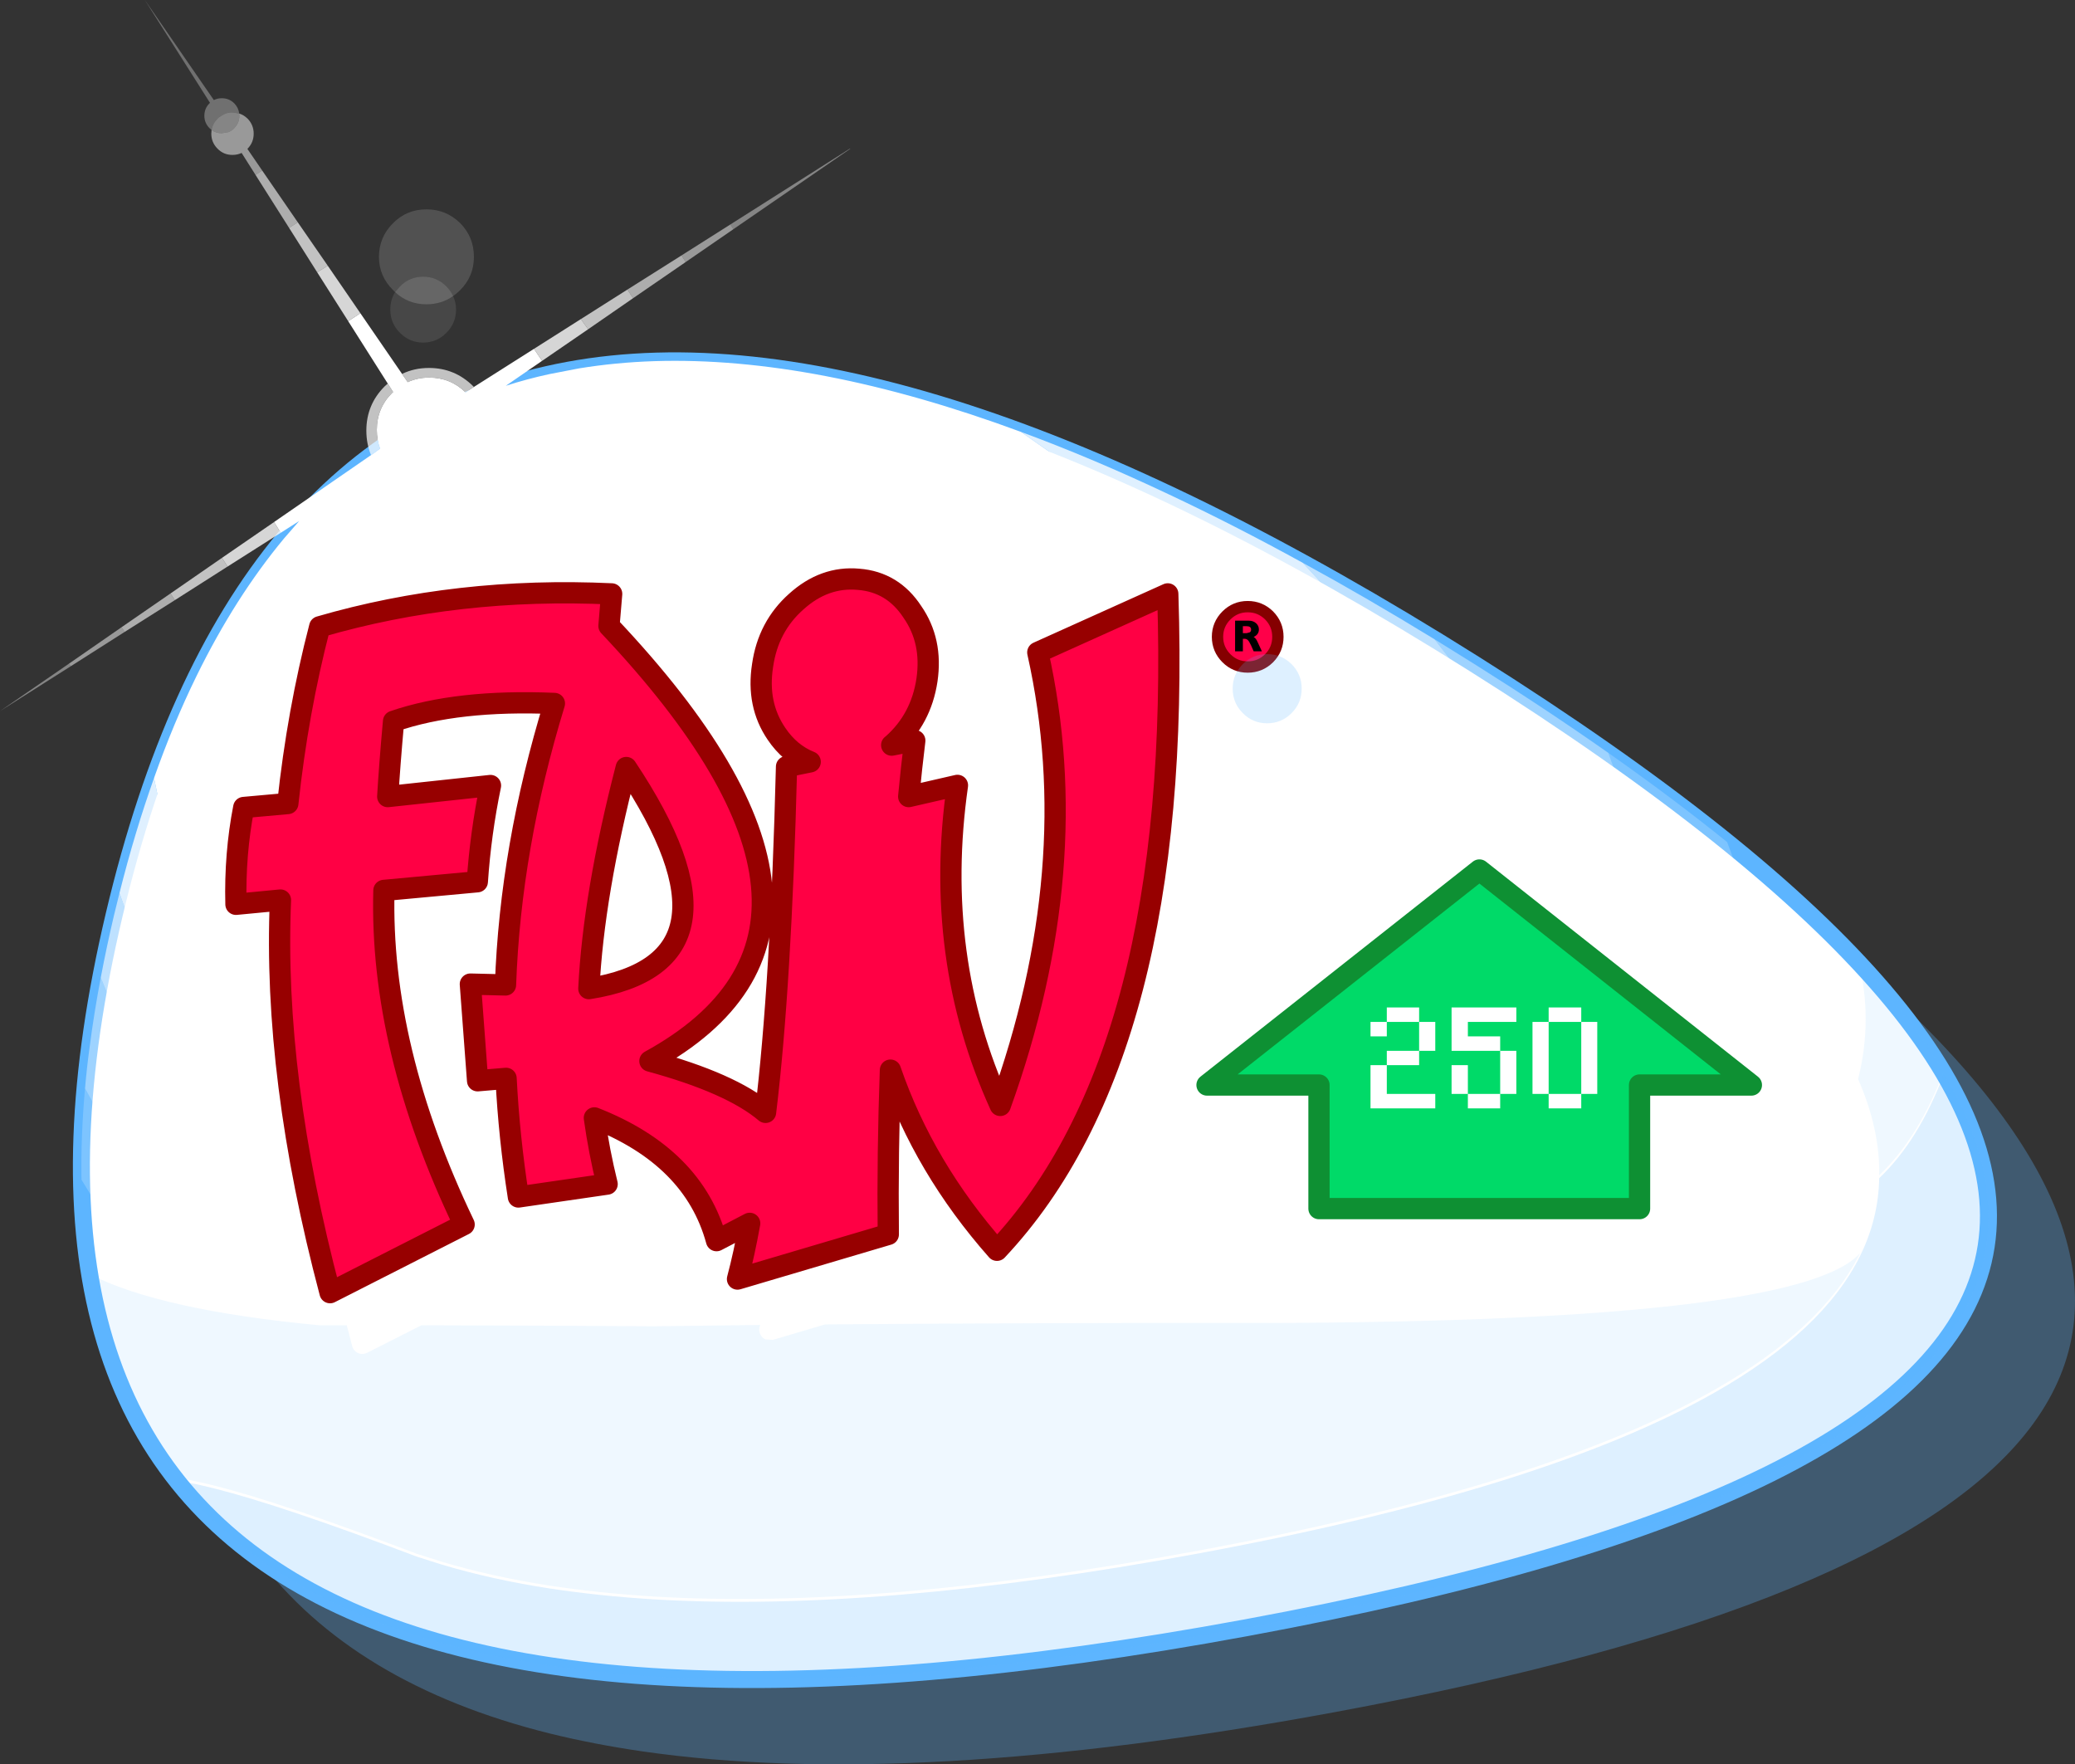 <?xml version="1.0" encoding="UTF-8"?>
<svg xmlns="http://www.w3.org/2000/svg" viewBox="0 0 732.08 622.39">
  <rect x="0" y="0" width="732.08" height="622.39" fill="#333333" stroke="none"/>
  <defs>
    <style>
      .cls-1 {
        fill: rgba(255, 255, 255, .8);
      }

      .cls-1, .cls-2, .cls-3, .cls-4, .cls-5, .cls-6, .cls-7, .cls-8, .cls-9, .cls-10, .cls-11, .cls-12, .cls-13, .cls-14, .cls-15, .cls-16, .cls-17, .cls-18, .cls-19 {
        fill-rule: evenodd;
      }

      .cls-2 {
        fill: #00da68;
      }

      .cls-3 {
        fill: rgba(255, 255, 255, .4);
      }

      .cls-4, .cls-15 {
        fill: #fff;
      }

      .cls-5 {
        fill: #f04;
      }

      .cls-6 {
        fill: rgba(93, 181, 255, .3);
      }

      .cls-7 {
        fill: rgba(255, 255, 255, .25);
      }

      .cls-20 {
        stroke: #970000;
      }

      .cls-20, .cls-21 {
        stroke-width: 7.5px;
      }

      .cls-20, .cls-21, .cls-22 {
        fill: none;
        stroke-linecap: round;
        stroke-linejoin: round;
      }

      .cls-8 {
        fill: rgba(93, 181, 255, .2);
      }

      .cls-9 {
        fill: rgba(255, 255, 255, .2);
      }

      .cls-10 {
        fill: rgba(93, 181, 255, .1);
      }

      .cls-11 {
        fill: rgba(255, 255, 255, .7);
      }

      .cls-12 {
        fill: rgba(255, 255, 255, .3);
      }

      .cls-14 {
        fill: rgba(255, 255, 255, .1);
      }

      .cls-15 {
        stroke: #5db5ff;
        stroke-miterlimit: 10;
        stroke-width: 6px;
      }

      .cls-16 {
        fill: rgba(255, 255, 255, .15);
      }

      .cls-21 {
        stroke: #0e9033;
      }

      .cls-22 {
        stroke: #850000;
        stroke-width: 4px;
      }

      .cls-17 {
        fill: rgba(255, 255, 255, .6);
      }

      .cls-18 {
        fill: #ff0049;
      }

      .cls-19 {
        fill: rgba(255, 255, 255, .5);
      }
    </style>
  </defs>
  <g id="Capa_3" data-name="Capa 3">
    <path class="cls-15" d="M520.12,234.2c266.27,167.67,239.45,281-80.45,340-319.9,59-453.03-24.82-399.4-251.45,53.63-226.67,213.58-256.18,479.85-88.55"/>
  </g>
  <g id="Capa_2" data-name="Capa 2">
    <g>
      <path class="cls-5" d="M413.65,208.67c3.53,107.87-16.55,185.05-60.25,231.55-17.17-19.43-29.7-40.62-37.6-63.55-.7,19.23-.95,38.55-.75,57.95l-53.2,15.75c1.57-5.9,3-12.45,4.3-19.65l-11.7,6.1c-5.37-19.7-19.73-34.13-43.1-43.3,1.1,7.9,2.6,15.68,4.5,23.35l-31.3,4.55c-2.2-14.1-3.65-28.05-4.35-41.85l-10.05.85-2.55-34.1,12.4.3c1.13-32.33,6.88-65.43,17.25-99.3-22.8-.97-41.72,1.13-56.75,6.3-.97,10.77-1.65,19.62-2.05,26.55l36.25-3.9c-2.33,11.23-3.88,22.55-4.65,33.95l-32.95,3.05c-1,37.13,8.43,76.42,28.3,117.85l-47.3,24.05c-13.43-50.7-19.27-96.87-17.5-138.5l-15.7,1.5c-.3-11.83.62-23.22,2.75-34.15l15.55-1.4c2.3-21.57,6.05-42.35,11.25-62.35,32.43-9.43,66.77-13.3,103-11.6l-.95,11.3c66.97,70.9,71.78,122.07,14.45,153.5,19.1,5.2,32.7,11.23,40.8,18.1,3.63-29.83,6.1-70.48,7.4-121.95l8.35-1.7c-4.77-1.9-8.73-5.2-11.9-9.9-4.7-6.9-6.33-14.93-4.9-24.1,1.3-9.13,5.25-16.63,11.85-22.5,6.63-6,13.97-8.63,22-7.9,8.07.63,14.4,4.47,19,11.5,4.77,6.87,6.48,14.87,5.15,24-1.37,9.17-5.37,16.72-12,22.65l-.45.35,8.15-1.6c-.8,6.53-1.52,13.12-2.15,19.75l17.2-3.95c-5.77,40.43-.73,78.07,15.1,112.9,20.17-55.9,24.58-109.17,13.25-159.8l45.85-20.65M222.6,269.92c-7.7,29.73-12.1,55.73-13.2,78,39.3-6.23,43.7-32.23,13.2-78"/>
      <path class="cls-2" d="M467,381.92h-39.5l96.1-75.85,95.95,75.85h-39.45v43.6h-113.1v-43.6"/>
    </g>
  </g>
  <g id="Capa_1" data-name="Capa 1">
    <g>
      <path class="cls-18" d="M447.75,217.1c2.07,2.1,3.1,4.62,3.1,7.55s-1.03,5.45-3.1,7.55c-2.1,2.07-4.62,3.1-7.55,3.1s-5.43-1.03-7.5-3.1c-2.1-2.1-3.15-4.62-3.15-7.55s1.05-5.45,3.15-7.55c2.07-2.07,4.57-3.1,7.5-3.1,2.93,0,5.45,1.03,7.55,3.1"/>
      <path class="cls-22" d="M447.75,217.1c2.07,2.1,3.1,4.62,3.1,7.55s-1.03,5.45-3.1,7.55c-2.1,2.07-4.62,3.1-7.55,3.1s-5.43-1.03-7.5-3.1c-2.1-2.1-3.15-4.62-3.15-7.55s1.05-5.45,3.15-7.55c2.07-2.07,4.57-3.1,7.5-3.1,2.93,0,5.45,1.03,7.55,3.1Z"/>
      <path class="cls-13" d="M443.15,219.85c.67.6,1,1.33,1,2.2,0,1.2-.62,2.08-1.85,2.65.53.23,1.03.9,1.5,2l1.4,3.05h-2.9l-.9-2.05c-.47-1-.85-1.63-1.15-1.9-.33-.3-.68-.45-1.05-.45h-.7v4.4h-2.75v-10.8h4.85c1.03,0,1.88.3,2.55.9M438.5,223.35h1.35l1.1-.3c.3-.2.45-.52.45-.95,0-.8-.52-1.2-1.55-1.2h-1.35v2.45"/>
      <path class="cls-4" d="M127.15,110.5l14.7,21.4,2,2.9c2.3-1.07,4.82-1.6,7.55-1.6,5,0,9.28,1.73,12.85,5.2l2.95-1.9,21.2-13.45,2.85,4.25-12.8,8.8c5.03-1.63,10.2-3.02,15.5-4.15l10.35-2c8.57-1.4,17.42-2.25,26.55-2.55,37.97-1.2,81.08,7.12,129.35,24.95l45.35,31.75c-2.93-1.47-5.87-2.88-8.8-4.25-15.33-7.23-30.18-13.57-44.55-19-45.3-17.13-85.75-25.27-121.35-24.4-9.17.23-18.02,1.05-26.55,2.45-3.8.63-7.25,1.37-10.35,2.2-5.8,1.53-10.35,3.43-13.65,5.7-5.07,3.47-7.78,5.68-8.15,6.65-.37.93-1.05,2.2-2.05,3.8l-2.9,4.2c-.97,1.23-3.3,2.88-7,4.95-3.73,2.07-6.68,3.25-8.85,3.55l-6.5.85c-2.13.23-9.65,4.02-22.55,11.35-12.93,7.3-26.83,26.07-41.7,56.3l-.9,1.85c-8.03,16.67-14.98,35.33-20.85,56l-4.5-21.85c4.53-12.83,9.53-24.83,15-36,9.07-18.5,19.37-34.68,30.9-48.55l5.3-6.1-6.5,4.15-2.35-3.8,34.2-23.6,1.65-1.15,1.55-1.15c-.77-2.03-1.15-4.23-1.15-6.6,0-5.1,1.8-9.45,5.4-13.05l.35-.3-1.9-3-13.95-22,4.3-2.8"/>
      <path class="cls-1" d="M115.65,93.75l11.5,16.75-4.3,2.8-10.95-17.25,3.75-2.3M188.4,123.05l16.55-10.5,2.55,3.6-16.25,11.15-2.85-4.25M360.2,152.35c16.83,6.2,34.3,13.58,52.4,22.15,15.23,7.17,30.92,15.18,47.05,24.05l29.95,32.4c-29.43-18.27-57.45-33.88-84.05-46.85l-45.35-31.75M58.85,296.3c-1.87,6.5-3.62,13.22-5.25,20.15-1.53,6.53-2.9,12.93-4.1,19.2l-7.35-20.6c3.6-14.37,7.67-27.9,12.2-40.6l4.5,21.85M99.05,187.95l-18.75,11.9-2-3.05,18.4-12.65,2.35,3.8"/>
      <path class="cls-17" d="M92.5,60.15l12.55,18.25-3.05,2-11.85-18.7,2.35-1.55M221.35,102.15l19.1-12.05,1.45,2.35-18.55,12.75-2-3.05M459.65,198.55c15.07,8.23,30.55,17.22,46.45,26.95l25.4,32.8c-11.2-7.7-23.1-15.52-35.7-23.45l-6.2-3.9-29.95-32.4M49.5,335.65c-1.6,8.2-2.9,16.17-3.9,23.9l-.9,7.7-9.15-22.4c1.37-7.23,2.93-14.6,4.7-22.1l1.9-7.7,7.35,20.6M61.7,211.7l-17.7,11.2-1.1-1.65,17.25-11.9,1.55,2.35"/>
      <path class="cls-3" d="M74.65,45.85c.23-1.5.93-2.83,2.1-4l.55-.5,1.6-1c.93-.47,1.97-.7,3.1-.7l2.4.4.05.8c0,1.67-.6,3.12-1.8,4.35l-.25.25c-.53.5-1.13.88-1.8,1.15l-2.35.4c-1.37,0-2.57-.38-3.6-1.15M257.65,79.2l42.25-26.8.05.1-41.2,28.35-1.1-1.65M506.1,225.5l14,8.7c16.97,10.67,32.75,21.13,47.35,31.4l9.35,26.2c-13.5-10.87-28.6-22.03-45.3-33.5l-25.4-32.8M44.7,367.25c-1.53,14.13-2.07,27.52-1.6,40.15l-13.1-23.45c.4-4.73.93-9.55,1.6-14.45,1.03-8,2.35-16.22,3.95-24.65l9.15,22.4M25,235L0,250.85l24.35-16.75.65.9"/>
      <path class="cls-9" d="M567.45,265.6c15.27,10.73,29.23,21.22,41.9,31.45l14.05,37.75c-6.57-7.23-13.97-14.62-22.2-22.15-7.47-6.83-15.6-13.78-24.4-20.85l-9.35-26.2M43.1,407.4c.57,15.03,2.53,28.98,5.9,41.85l-20.25-33.1c-.17-10.3.25-21.03,1.25-32.2l13.1,23.45"/>
      <path class="cls-8" d="M656.25,443.05c4.33-8.77,6.58-17.92,6.75-27.45,9.33-8.87,16.95-21.15,22.85-36.85,53.17,90.23-28.9,155.38-246.2,195.45-81.83,15.1-151.43,20.85-208.8,17.25-12.93-.8-25.23-2.08-36.9-3.85-42.63-6.4-77-19.12-103.1-38.15-10.9-7.93-20.37-16.95-28.4-27.05,3.57.43,8.13,1.37,13.7,2.8,15.7,3.97,39.32,11.93,70.85,23.9l8.8,2.8c11.8,3.53,24.52,6.35,38.15,8.45,11.63,1.77,23.93,3.05,36.9,3.85,52.6,3.1,116.22-2.23,190.85-16,82-15.13,143.1-34.13,183.3-57,25.47-14.5,42.55-30.55,51.25-48.15"/>
      <path class="cls-10" d="M291.1,467.2c55.13-.4,102.35-.57,141.65-.5,134.2.27,208.7-7.95,223.5-24.65-8.7,17.6-25.78,33.65-51.25,48.15-40.2,22.87-101.3,41.87-183.3,57-74.63,13.77-138.25,19.1-190.85,16-12.97-.8-25.27-2.08-36.9-3.85-13.63-2.1-26.35-4.92-38.15-8.45l-8.8-2.8c-31.53-11.97-55.15-19.93-70.85-23.9-5.57-1.43-10.13-2.37-13.7-2.8l-3.85-5.1c-9.23-12.8-16.32-27.22-21.25-43.25l-1.4-4.9v-.05h.05l-4.05-18.45c16.73,8.4,43.63,14.35,80.7,17.85h9.7l1.9,7.3c.17.73.55,1.37,1.15,1.9.57.5,1.23.8,2,.9.73.07,1.45-.07,2.15-.4l19.15-9.7,45.25.15,36.1.2h.8l37.35-.45-.2.7c-.27.9-.18,1.77.25,2.6.37.8.98,1.4,1.85,1.8l2.6.15,18.4-5.45M663,414.6c.2-10.83-2.28-22.15-7.45-33.95,3.57-14.1,3.57-28.2,0-42.3l4.1,4.45c10.83,12.03,19.57,23.68,26.2,34.95-5.9,15.7-13.52,27.98-22.85,36.85"/>
      <path class="cls-19" d="M74.65,45.85c1.03.77,2.23,1.15,3.6,1.15l2.35-.4c.67-.27,1.27-.65,1.8-1.15l.25-.25c1.2-1.23,1.8-2.68,1.8-4.35l-.05-.8c1.07.33,2.05.93,2.95,1.8,1.43,1.47,2.15,3.23,2.15,5.3s-.72,3.83-2.15,5.3l-.05.1,5.2,7.6-2.35,1.55-4.9-7.75c-1,.47-2.08.7-3.25.7-2.07,0-3.82-.73-5.25-2.2-1.47-1.47-2.2-3.23-2.2-5.3l.1-1.3M240.45,90.1l17.2-10.9,1.1,1.65-16.85,11.6-1.45-2.35M44,222.9l-19,12.1-.65-.9,18.55-12.85,1.1,1.65"/>
      <path class="cls-11" d="M105.05,78.4l10.6,15.35-3.75,2.3-9.9-15.65,3.05-2M141.85,131.9c2.87-1.4,6.03-2.1,9.5-2.1,6.1,0,11.32,2.17,15.65,6.5l.2.2-2.95,1.9c-3.57-3.47-7.85-5.2-12.85-5.2-2.73,0-5.25.53-7.55,1.6l-2-2.9M204.95,112.55l16.4-10.4,2,3.05-15.85,10.95-2.55-3.6M352.2,160.85c-53.97-18.03-94.42-25.4-121.35-22.1l-3.45.5c-14.33,2.37-25.48,4.72-33.45,7.05-6.97,2.07-11.5,4.12-13.6,6.15-4.47,4.4-7.85,8.1-10.15,11.1l-4.15,4.95c-3.33,3.1-7.28,4.8-11.85,5.1-4.57.27-9.85,1.78-15.85,4.55-21.37,11.7-40.55,31.8-57.55,60.3l-1.1,1.85.9-1.85c14.87-30.23,28.77-49,41.7-56.3,12.9-7.33,20.42-11.12,22.55-11.35l6.5-.85c2.17-.3,5.12-1.48,8.85-3.55,3.7-2.07,6.03-3.72,7-4.95l2.9-4.2c1-1.6,1.68-2.87,2.05-3.8.37-.97,3.08-3.18,8.15-6.65,3.3-2.27,7.85-4.17,13.65-5.7,3.1-.83,6.55-1.57,10.35-2.2,8.53-1.4,17.38-2.22,26.55-2.45,35.6-.87,76.05,7.27,121.35,24.4M80.3,199.85l-18.6,11.85-1.55-2.35,18.15-12.55,2,3.05M130.9,160.55c-1.1-2.67-1.65-5.55-1.65-8.65,0-6.1,2.15-11.3,6.45-15.6l1.1-1,1.9,3-.35.3c-3.6,3.6-5.4,7.95-5.4,13.05,0,2.37.38,4.57,1.15,6.6l-1.55,1.15-1.65,1.15"/>
      <path class="cls-6" d="M659.65,343.8c140.1,124.4,76.97,211.17-189.4,260.3-99.2,18.3-180.43,22.87-243.7,13.7-11.47-1.67-22.33-3.77-32.6-6.3-46.33-11.53-80.7-32.22-103.1-62.05,26.1,19.03,60.47,31.75,103.1,38.15,11.67,1.77,23.97,3.05,36.9,3.85,57.37,3.6,126.97-2.15,208.8-17.25,217.3-40.07,299.37-105.22,246.2-195.45-6.63-11.27-15.37-22.92-26.2-34.95"/>
      <path class="cls-12" d="M84.4,40.05l-2.4-.4c-1.13,0-2.17.23-3.1.7l-1.6,1-.55.5c-1.17,1.17-1.87,2.5-2.1,4l-.75-.65c-1.2-1.23-1.8-2.68-1.8-4.35,0-1.73.6-3.2,1.8-4.4l.2-.15L51.1,0l24.35,35.3c.83-.43,1.77-.65,2.8-.65,1.73,0,3.2.6,4.4,1.8,1,1.03,1.58,2.23,1.75,3.6"/>
      <path class="cls-14" d="M159.85,104.45c.7,1.43,1.05,3.02,1.05,4.75,0,3.2-1.13,5.93-3.4,8.2-2.3,2.3-5.03,3.45-8.2,3.45-3.2,0-5.93-1.15-8.2-3.45-2.27-2.27-3.4-5-3.4-8.2,0-2.27.57-4.32,1.7-6.15,3.07,2.87,6.75,4.3,11.05,4.3,3.53,0,6.67-.97,9.4-2.9"/>
      <path class="cls-7" d="M139.4,103.05l1.7-2c2.27-2.3,5-3.45,8.2-3.45,3.17,0,5.9,1.15,8.2,3.45,1,1,1.78,2.13,2.35,3.4-2.73,1.93-5.87,2.9-9.4,2.9-4.3,0-7.98-1.43-11.05-4.3"/>
      <path class="cls-16" d="M139.4,103.05l-.7-.7c-3.33-3.27-5-7.18-5-11.75s1.67-8.63,5-11.9c3.2-3.23,7.12-4.85,11.75-4.85s8.6,1.62,11.9,4.85c3.23,3.27,4.85,7.23,4.85,11.9s-1.62,8.48-4.85,11.75c-.77.77-1.6,1.47-2.5,2.1-.57-1.27-1.35-2.4-2.35-3.4-2.3-2.3-5.03-3.45-8.2-3.45-3.2,0-5.93,1.15-8.2,3.45l-1.7,2"/>
      <path class="cls-8" d="M459.25,242.9c0,3.37-1.18,6.25-3.55,8.65-2.4,2.4-5.28,3.6-8.65,3.6s-6.23-1.2-8.6-3.6-3.55-5.28-3.55-8.65c0-3.33,1.18-6.2,3.55-8.6,2.37-2.37,5.23-3.55,8.6-3.55,3.37,0,6.25,1.18,8.65,3.55,2.37,2.4,3.55,5.27,3.55,8.6"/>
    </g>
    <path class="cls-21" d="M465.35,382.75h-39.5l96.1-75.85,95.95,75.85h-39.45v43.6h-113.1v-43.6"/>
    <path class="cls-20" d="M412,209.5c3.53,107.87-16.55,185.05-60.25,231.55-17.17-19.43-29.7-40.62-37.6-63.55-.7,19.23-.95,38.55-.75,57.95l-53.2,15.75c1.57-5.9,3-12.45,4.3-19.65l-11.7,6.1c-5.37-19.7-19.73-34.13-43.1-43.3,1.1,7.9,2.6,15.68,4.5,23.35l-31.3,4.55c-2.2-14.1-3.65-28.05-4.35-41.85l-10.05.85-2.55-34.1,12.4.3c1.13-32.33,6.88-65.43,17.25-99.3-22.8-.97-41.72,1.13-56.75,6.3-.97,10.77-1.65,19.62-2.05,26.55l36.25-3.9c-2.33,11.23-3.88,22.55-4.65,33.95l-32.95,3.05c-1,37.13,8.43,76.42,28.3,117.85l-47.3,24.05c-13.43-50.7-19.27-96.87-17.5-138.5l-15.7,1.5c-.3-11.83.62-23.22,2.75-34.15l15.55-1.4c2.3-21.57,6.05-42.35,11.25-62.35,32.43-9.43,66.77-13.3,103-11.6l-.95,11.3c66.97,70.9,71.78,122.07,14.45,153.5,19.1,5.2,32.7,11.23,40.8,18.1,3.63-29.83,6.1-70.48,7.4-121.95l8.35-1.7c-4.77-1.9-8.73-5.2-11.9-9.9-4.7-6.9-6.33-14.93-4.9-24.1,1.3-9.13,5.25-16.63,11.85-22.5,6.63-6,13.97-8.63,22-7.9,8.07.63,14.4,4.47,19,11.5,4.77,6.87,6.48,14.87,5.15,24-1.37,9.17-5.37,16.72-12,22.65l-.45.35,8.15-1.6c-.8,6.53-1.52,13.12-2.15,19.75l17.2-3.95c-5.77,40.43-.73,78.07,15.1,112.9,20.17-55.9,24.58-109.17,13.25-159.8l45.85-20.65M220.95,270.75c30.5,45.77,26.1,71.77-13.2,78,1.1-22.27,5.5-48.27,13.2-78"/>
  </g>
  <g id="Capa_4" data-name="Capa 4">
    <path class="cls-4" d="M500.68,370.69v-10.2h5.7v10.2h-5.7v5.05h-11.4v10.15h17.1v5.1h-22.85v-15.25h5.75v-5.05h11.4M489.28,360.49v-5.1h11.4v5.1h-11.4v5.1h-5.75v-5.1h5.75M512.13,385.89v-10.15h5.75v10.15h-5.75M512.13,370.69v-15.3h22.85v5.1h-17.1v5.1h11.4v5.1h-17.15M546.38,390.99v-5.1h11.5v5.1h-11.5M529.28,385.89v5.1h-11.4v-5.1h11.4v-15.2h5.7v15.2h-5.7M540.68,360.49h5.7v25.4h-5.7v-25.4M557.88,360.49h5.65v25.4h-5.65v-25.4h-11.5v-5.1h11.5v5.1"/>
  </g>
</svg>